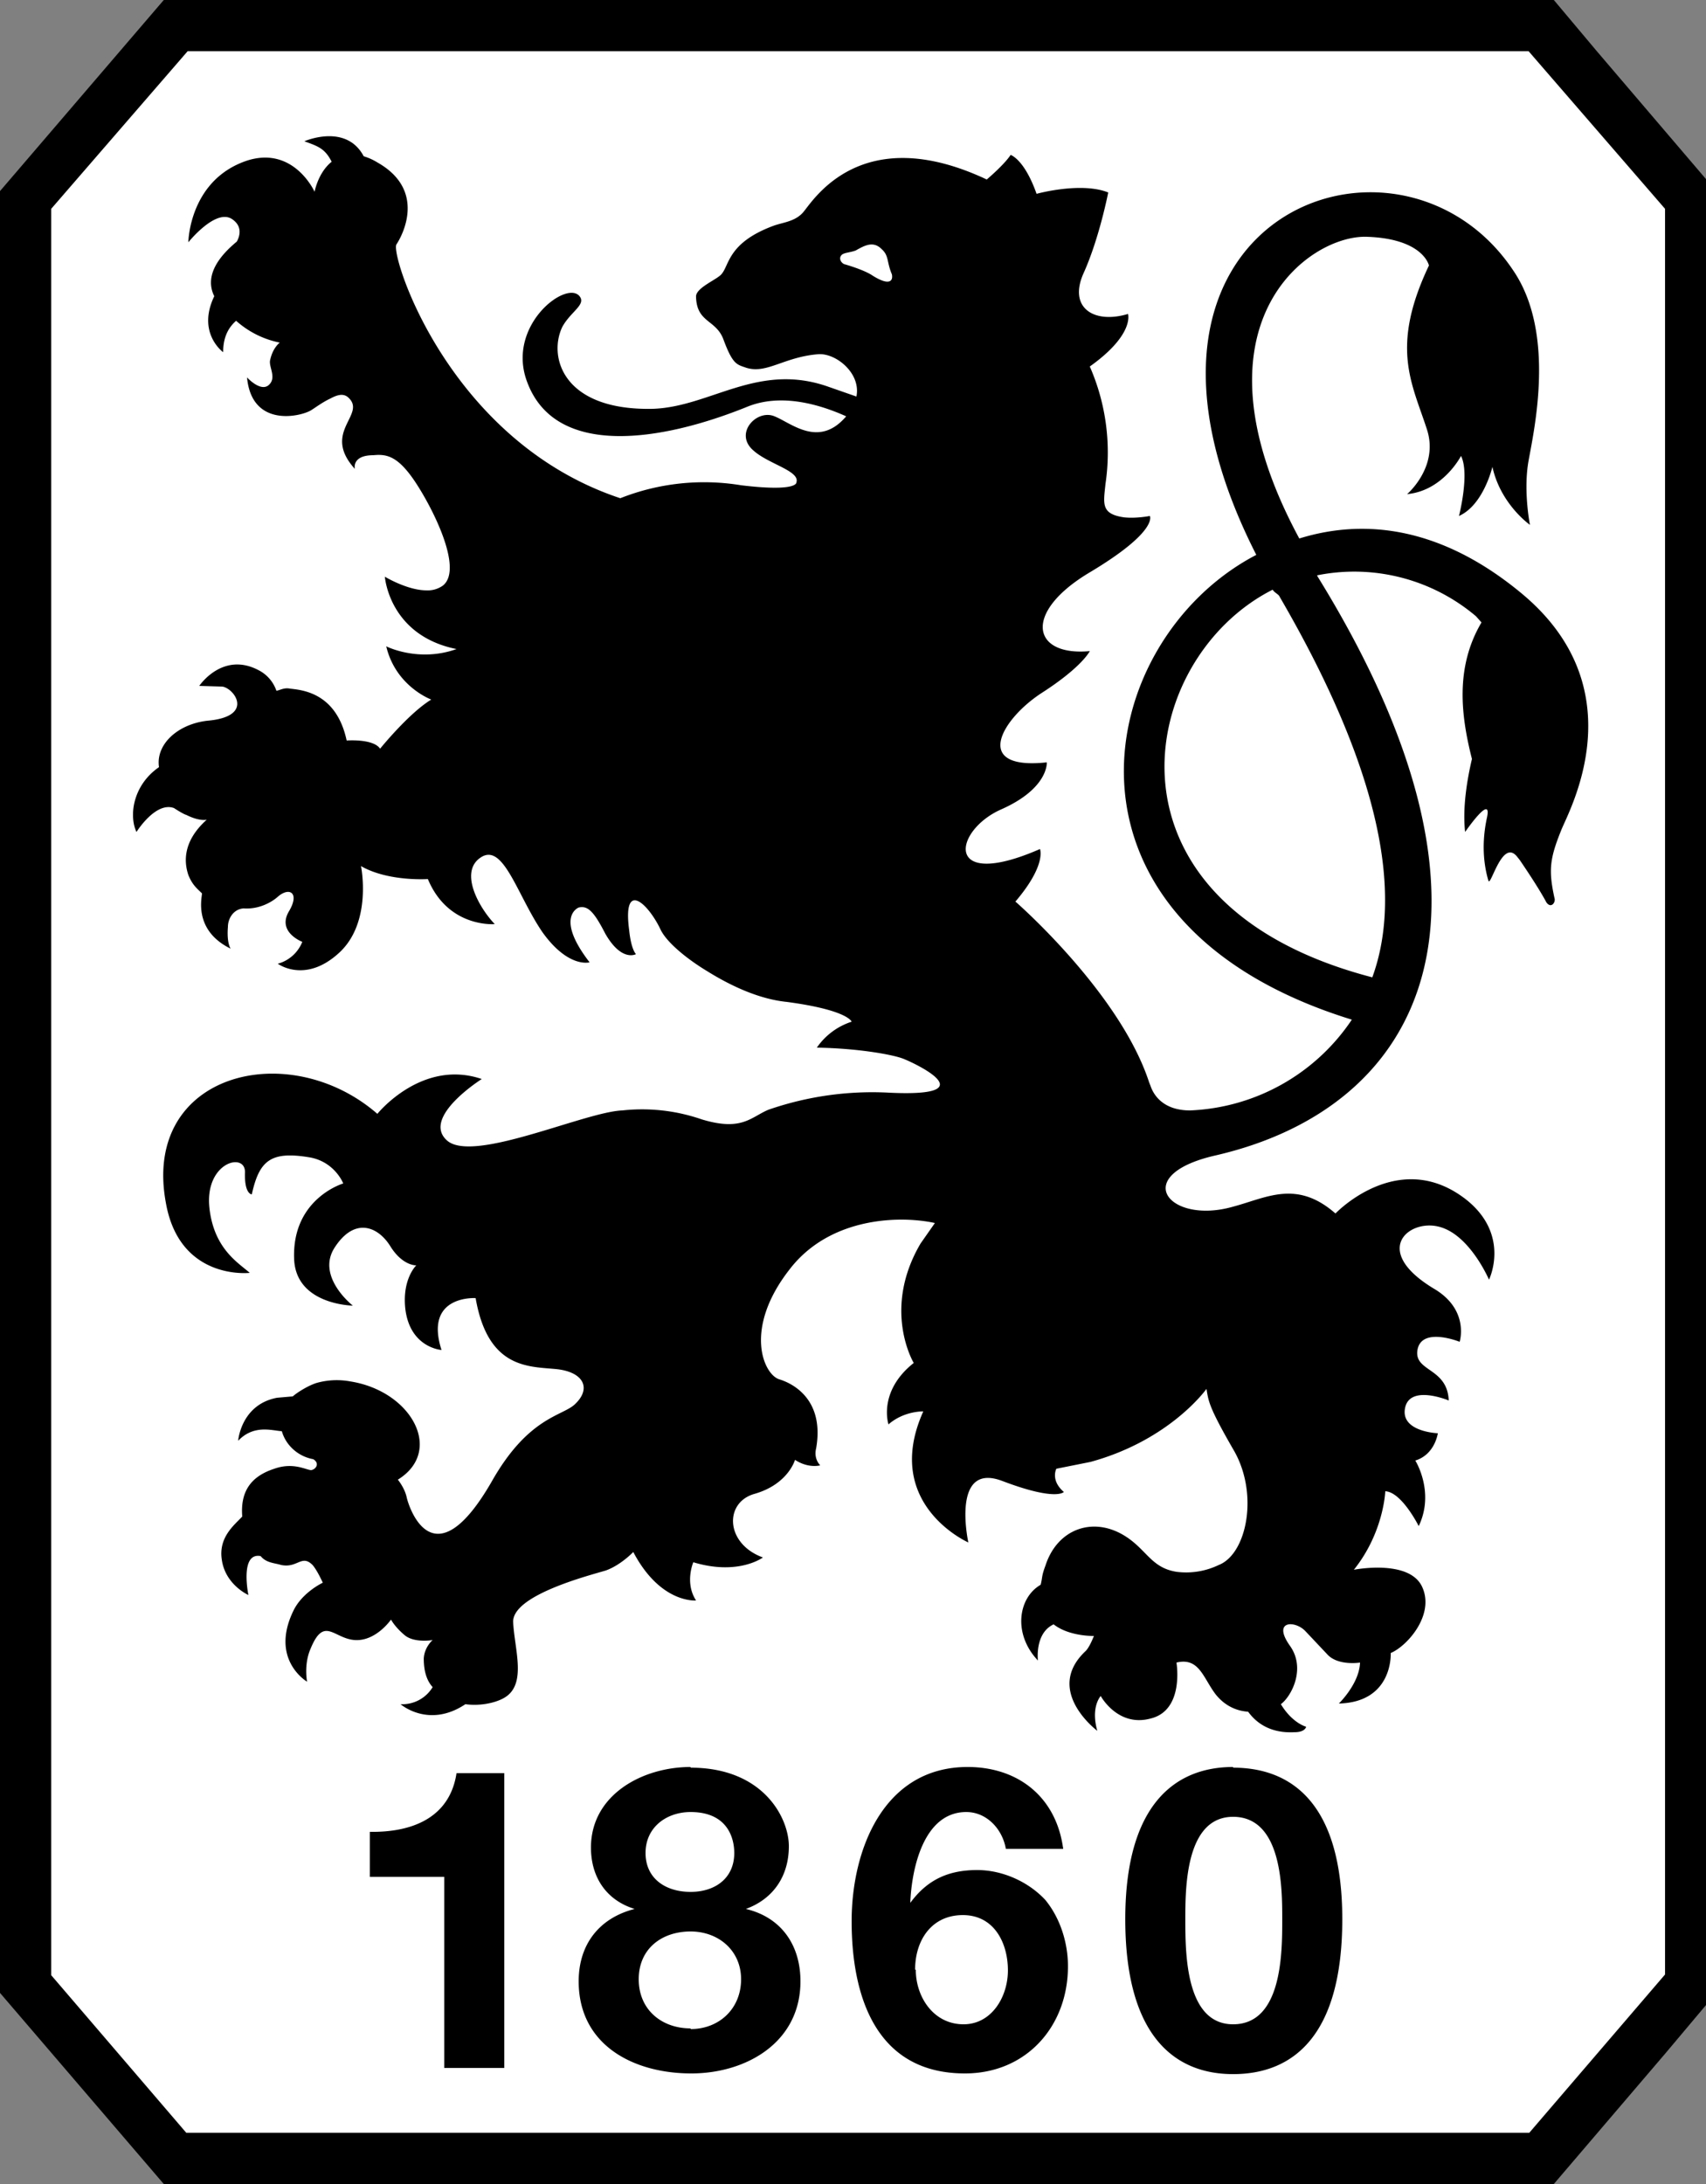 <svg version="1.1" xmlns="http://www.w3.org/2000/svg" viewBox="0 0 25 32"><rect x="0" y="0" width="25" height="32" fill="#808080" stroke="none"/><path fill="#000" d="M22.77 0H2.4L0 2.8v26.4L2.4 32h20.37l1.64-1.92.74-.88V2.8L23.4.75z"/><path fill="#fff" d="M2.73 31.25L.75 28.94V3.06l2-2.31H22.4l2 2.31v25.87l-1.99 2.32H5.12z"/><path fill="#000" d="M7.38 30.3h-.87v-2.8H5.42v-.66c.61.01 1.17-.2 1.27-.86h.7v4.32zm2.74-4.4c1.07 0 1.44.74 1.44 1.15 0 .43-.22.77-.63.92.51.12.8.52.8 1.06 0 .9-.8 1.35-1.6 1.35-.84 0-1.65-.41-1.65-1.35 0-.55.31-.93.82-1.06-.42-.13-.64-.47-.64-.9 0-.77.75-1.18 1.46-1.18zm0 3.83c.42 0 .74-.3.74-.73 0-.42-.33-.7-.74-.7-.42 0-.76.25-.76.7s.34.72.76.72zm0-2.01c.36 0 .64-.2.64-.57 0-.22-.1-.6-.64-.6-.35 0-.66.22-.66.6s.3.57.66.57zm4.62-.63c-.05-.29-.28-.54-.58-.54-.63 0-.8.84-.82 1.32v.01c.25-.34.56-.48.98-.48.37 0 .75.17 1 .44.22.27.33.63.33.97 0 .88-.61 1.57-1.51 1.57-1.31 0-1.66-1.14-1.66-2.23 0-1.05.47-2.26 1.7-2.26.74 0 1.3.44 1.4 1.2h-.84zm-1.32 1.77c0 .4.26.8.7.8.41 0 .65-.4.65-.79 0-.4-.2-.81-.66-.81s-.7.37-.7.8zm4.65-2.96c.87 0 1.6.54 1.6 2.22 0 1.72-.73 2.27-1.6 2.27-.85 0-1.58-.55-1.58-2.27 0-1.68.73-2.23 1.58-2.23zm0 3.76c.72 0 .72-1.05.72-1.54 0-.45 0-1.5-.72-1.5-.7 0-.7 1.05-.7 1.5 0 .49 0 1.54.7 1.54zm4.21-20.98c-1.13-.93-2.24-1.1-3.24-.79-1.69-3.13.14-4.46 1-4.42.82.03.9.42.9.42-.57 1.2-.25 1.72-.03 2.4.18.55-.29.95-.29.95.53-.05.79-.56.79-.56.13.26-.03.88-.03.88.36-.16.49-.72.49-.72.12.55.55.85.55.85s-.1-.5-.02-.94c.08-.45.4-1.86-.22-2.78-1.67-2.52-6.3-.81-3.77 4.16-2.4 1.25-3.23 5.38 1.4 6.81a3 3 0 0 1-2.37 1.33c-.38 0-.53-.21-.58-.36l-.02-.05c-.43-1.32-1.96-2.65-1.96-2.65.46-.54.36-.77.36-.77-1.42.62-1.27-.27-.57-.58s.67-.69.67-.69c-1.11.12-.66-.64-.07-1.02s.7-.61.7-.61c-.85.08-.99-.57.01-1.16 1-.6.87-.82.87-.82s-.2.04-.38.02c-.34-.05-.3-.2-.27-.49a3.14 3.14 0 0 0-.23-1.72c.66-.47.56-.77.56-.77-.5.15-.88-.09-.65-.6s.36-1.18.36-1.18c-.4-.16-1.05.02-1.05.02-.18-.51-.38-.57-.38-.57-.1.15-.35.36-.35.36-1.85-.87-2.55.32-2.69.48-.12.14-.31.15-.44.2-.67.25-.64.58-.76.71-.07.08-.38.2-.37.33.01.38.29.33.4.62.14.38.2.37.34.42.3.09.55-.16 1.05-.2.26-.02.63.28.56.62l-.43-.15c-1.02-.35-1.71.3-2.55.33-1.32.03-1.54-.76-1.33-1.2.12-.22.34-.32.26-.44-.18-.27-1.1.42-.77 1.26.42 1.1 1.96.86 3.22.35.49-.2 1.05-.04 1.45.14-.4.47-.8.1-1.05 0-.26-.11-.6.25-.31.5.22.2.69.3.63.47 0 0 .02.14-.81.04a3.34 3.34 0 0 0-1.77.19c-2.53-.84-3.38-3.59-3.28-3.72.1-.15.43-.8-.28-1.2a.82.82 0 0 0-.2-.09c-.26-.49-.87-.22-.87-.22.19.07.3.1.4.3-.2.16-.25.44-.25.44s-.3-.67-.98-.46c-.86.28-.87 1.2-.87 1.2s.4-.5.64-.34c.15.1.12.24.07.33-.4.33-.43.6-.33.8-.26.54.13.82.13.82 0-.25.1-.38.19-.46a1.36 1.36 0 0 0 .64.32s-.1.07-.14.25c-.03.1.1.26-.02.37s-.32-.11-.32-.11c.07.75.8.57.94.48.05-.03.17-.12.28-.17.11-.06.2-.08.27-.01.26.25-.4.5.09 1.04 0 0-.05-.2.27-.2.2-.02.37.01.64.43s.67 1.25.38 1.48a.38.38 0 0 1-.24.07c-.28 0-.61-.2-.61-.2s.06.86 1.05 1.06c-.56.2-1.03-.04-1.03-.04.14.59.66.78.66.78-.33.2-.75.72-.75.72-.1-.15-.49-.12-.49-.12-.15-.7-.65-.74-.83-.76-.09-.02-.16.03-.2.03a.53.53 0 0 0-.26-.3c-.53-.28-.87.23-.87.23l.34.01c.18.03.47.44-.22.5-.44.05-.76.35-.71.68-.39.27-.44.72-.33.95 0 0 .28-.45.55-.35.03.02.14.09.18.1.2.1.3.07.3.07-.38.34-.32.66-.27.81.06.15.13.2.2.27 0 .06-.13.54.42.81 0 0-.06-.08-.04-.32 0-.12.08-.26.23-.27.3.02.5-.17.5-.17.17-.15.33-.06.16.22-.17.3.2.44.2.44-.11.27-.36.32-.36.32s.4.3.9-.16c.49-.45.32-1.27.32-1.27.4.23.98.19.98.19.3.72.98.66.98.66-.23-.24-.53-.77-.2-.98s.53.56.9 1.1c.38.53.69.44.69.44-.58-.75-.06-.83-.17-.8.14-.04.23.05.4.38.24.42.45.3.45.3s-.07-.06-.1-.35c-.1-.75.28-.39.46-.01.08.17.35.41.7.62.34.21.75.4 1.15.44.9.12.95.29.95.29a.99.99 0 0 0-.51.38c.6.01 1.1.1 1.26.16s1.25.57-.2.5a4.65 4.65 0 0 0-1.77.25c-.26.11-.39.32-.98.14a2.67 2.67 0 0 0-1.16-.13c-.55.02-2.19.78-2.57.44s.51-.9.51-.9c-.88-.3-1.53.51-1.53.51-1.3-1.13-3.45-.6-3.1 1.3.2 1.15 1.23 1.03 1.23 1.03-.17-.15-.52-.35-.59-.94-.08-.68.53-.84.52-.53-.01.32.1.32.1.32.11-.5.28-.64.86-.54.36.07.48.38.48.38s-.75.22-.72 1.1c.02.68.86.69.86.69s-.55-.43-.26-.86c.29-.44.63-.3.81-.01s.38.28.38.28-.21.2-.16.64c.07.57.53.6.53.6-.26-.81.5-.76.5-.76.18 1.04.78 1 1.18 1.04s.52.28.28.51c-.18.18-.68.18-1.22 1.13-.86 1.5-1.22.38-1.25.24s-.13-.26-.13-.26c.68-.42.2-1.3-.7-1.44a1.09 1.09 0 0 0-.48.02c-.11.03-.28.13-.36.2l-.23.02c-.53.1-.57.63-.57.63.23-.24.49-.15.64-.14.06.21.24.37.46.41.1.06.04.15-.03.16-.07 0-.26-.12-.54-.02-.34.11-.5.33-.47.7-.11.12-.35.3-.3.63.05.37.39.52.39.52s-.13-.63.18-.57c.08.1.2.1.3.13.24.05.3-.16.46 0 .07.08.15.26.15.26s-.3.14-.43.41c-.35.72.2 1.04.2 1.04s-.05-.25.05-.48c.2-.49.34-.15.65-.13s.53-.3.53-.3.05.1.19.22c.14.13.42.08.42.08s-.12.1-.13.27c0 .18.04.32.13.42a.52.52 0 0 1-.47.25s.41.36.95 0c.22.03.45-.02.58-.1.32-.2.14-.7.12-1.1s1.13-.69 1.36-.76c.22-.08.4-.27.4-.27.4.76.92.71.92.71-.17-.26-.04-.56-.04-.56.66.2 1.02-.07 1.02-.07-.55-.2-.57-.8-.13-.93.5-.14.6-.5.6-.5.2.13.37.08.37.08s-.1-.09-.06-.25c.12-.69-.31-.94-.54-1.01s-.53-.74.15-1.61c.46-.6 1.17-.73 1.64-.73.29 0 .49.05.49.05l-.21.3c-.57.97-.1 1.75-.1 1.75-.53.42-.37.9-.37.9.23-.2.51-.19.51-.19-.61 1.36.66 1.92.66 1.92s-.26-1.19.5-.9c.79.3.9.16.9.16-.2-.17-.11-.34-.11-.34l.5-.1c1.17-.32 1.7-1.07 1.7-1.07.03.18.03.26.4.9s.19 1.52-.22 1.68a1.1 1.1 0 0 1-.62.1c-.38-.06-.44-.34-.78-.54-.46-.27-.97-.08-1.14.45-.06.16-.04.16-.07.28-.33.19-.41.72-.04 1.11 0 0-.05-.4.23-.53.23.18.59.17.59.17s-.06.16-.12.22c-.62.58.17 1.17.17 1.17-.1-.35.05-.51.05-.51s.25.46.73.33c.5-.12.38-.82.38-.82.33-.08.39.22.57.46.14.18.32.25.48.26.11.15.31.32.68.3.16 0 .17-.08.17-.08s-.2-.05-.37-.33c.16-.12.37-.53.13-.86-.26-.37.08-.37.23-.21l.33.35c.16.16.47.11.47.11-.01.31-.31.6-.31.6.8-.02.76-.74.76-.74.24-.1.65-.56.46-.97s-1-.25-1-.25c.44-.55.46-1.15.46-1.15.24.01.49.51.49.51.24-.5-.05-.96-.05-.96.29-.09.33-.4.33-.4s-.55-.02-.48-.37c.07-.35.64-.11.64-.11-.02-.48-.5-.42-.46-.73.05-.36.62-.13.62-.13s.15-.47-.38-.78c-.91-.55-.38-1.01.06-.91.46.1.75.78.75.78s.32-.65-.33-1.17c-.99-.78-1.92.2-1.92.2-.57-.5-1.01-.23-1.5-.1-.94.27-1.53-.46-.26-.75 3.04-.7 4.55-3.54 1.5-8.48l-.01-.02a2.76 2.76 0 0 1 2.33.6l.08.09c-.39.66-.3 1.37-.14 2-.07.3-.14.71-.1 1.07 0 0 .4-.58.32-.21s-.05.68.02.92c.03.12.2-.62.42-.35l.04.05c.3.44.39.62.39.62.07.1.14 0 .12-.06-.09-.41-.07-.58.1-1 .11-.28 1.12-2.07-.6-3.48zm-2.17 5.64c-4.15-1.08-3.46-4.67-1.46-5.68.02.04.09.07.1.1 1.56 2.68 1.78 4.43 1.36 5.58zM12.92 3.65c.11.1.07.18.15.37.02.1-.04.17-.28.02-.13-.09-.42-.17-.42-.17-.06-.03-.08-.1-.03-.14.04-.03.12-.03.2-.06.14-.08.26-.14.38-.02z"/></svg>